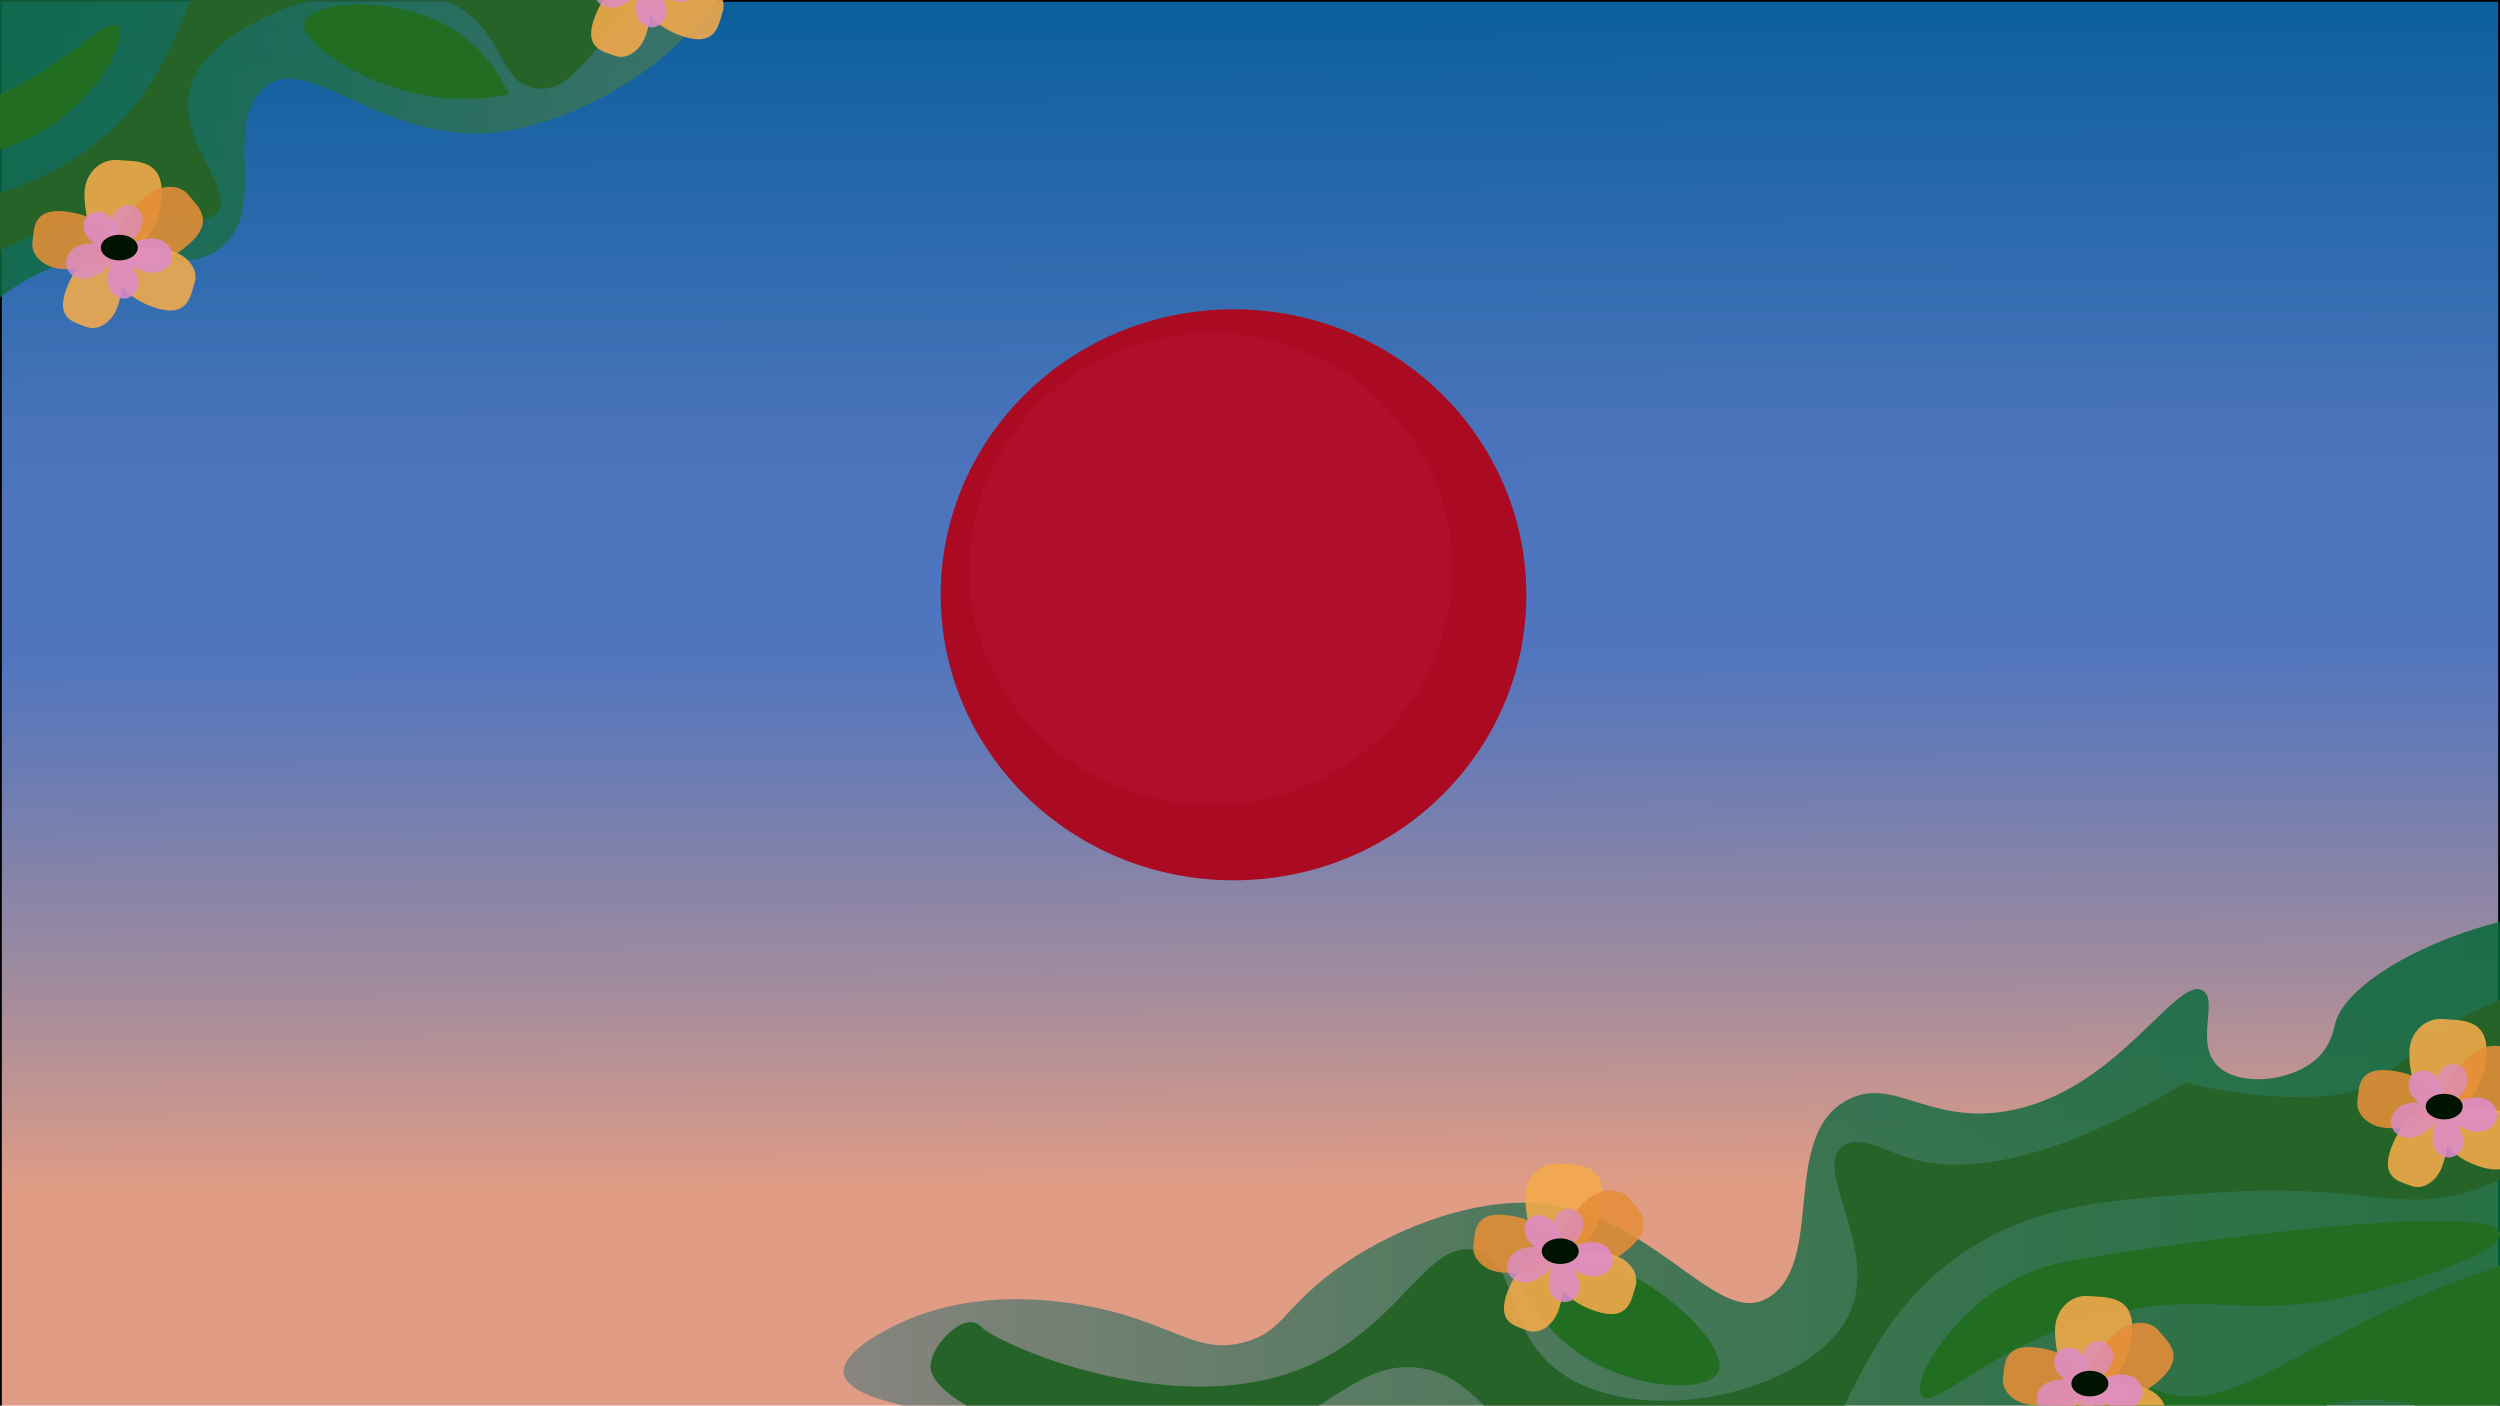 <svg xmlns="http://www.w3.org/2000/svg" xmlns:xlink="http://www.w3.org/1999/xlink" viewBox="0 0 1366 768"><defs><style>.cls-1{fill:url(#linear-gradient);}.cls-2{fill:#aa0b22;}.cls-3{fill:#af0e2d;}.cls-4,.cls-7{opacity:0.83;}.cls-4{fill:url(#linear-gradient-2);}.cls-5{fill:#256329;}.cls-6{fill:#216d21;}.cls-7{fill:url(#linear-gradient-3);}.cls-8{fill:#f4aa4a;}.cls-8,.cls-9{opacity:0.88;}.cls-9{fill:#e58e38;}.cls-10,.cls-11,.cls-12,.cls-13{fill:#dd8cc8;}.cls-10{opacity:0.8;}.cls-11{opacity:0.89;}.cls-12{opacity:0.86;}.cls-13{opacity:0.72;}.cls-14{fill:#001300;}</style><linearGradient id="linear-gradient" x1="684.6" y1="715.24" x2="679.98" y2="-232.72" gradientUnits="userSpaceOnUse"><stop offset="0.07" stop-color="#e09c85"/><stop offset="0.19" stop-color="#a18b9e"/><stop offset="0.32" stop-color="#677bb5"/><stop offset="0.38" stop-color="#5075be"/><stop offset="0.47" stop-color="#4d74bd"/><stop offset="0.51" stop-color="#4973bb"/><stop offset="0.56" stop-color="#3b6fb4"/><stop offset="0.75" stop-color="#0c5f9d"/><stop offset="0.92" stop-color="#005b97"/></linearGradient><linearGradient id="linear-gradient-2" x1="461" y1="681.88" x2="1507.85" y2="681.88" gradientUnits="userSpaceOnUse"><stop offset="0" stop-color="#666"/><stop offset="0" stop-color="#77807f"/><stop offset="0.09" stop-color="#617c72"/><stop offset="0.27" stop-color="#3e755d"/><stop offset="0.44" stop-color="#236f4c"/><stop offset="0.62" stop-color="#106b40"/><stop offset="0.8" stop-color="#046939"/><stop offset="0.99" stop-color="#006837"/></linearGradient><linearGradient id="linear-gradient-3" x1="1046.89" y1="743.83" x2="2006.43" y2="743.83" gradientTransform="translate(1742.2 610.84) rotate(172.58)" xlink:href="#linear-gradient-2"/></defs><g id="baggrund"><rect class="cls-1" x="0.5" y="0.5" width="1365" height="772"/><path d="M1365,1V772H1V1H1365m1-1H0V773H1366V0Z"/></g><g id="Layer_2" data-name="Layer 2"><ellipse class="cls-2" cx="674" cy="325" rx="160" ry="156"/><ellipse class="cls-3" cx="661.61" cy="310.91" rx="132.13" ry="128.83"/></g><g id="Layer_3" data-name="Layer 3"><path class="cls-4" d="M1462.3,507.54c-55.13-31.7-177.13,14.73-186.46,52.05-.75,3-2.14,11.42-9.5,18.43-13.32,12.71-41,15.86-53.45,5.43-14.74-12.39-.05-37.29-9.5-42.3-14.93-7.91-47.24,56.59-108.07,66.15-42.29,6.65-60.83-19.14-85.52-6.5-37.9,19.41-11.62,89.13-43.94,108.44-29.42,17.57-66.07-54.47-137.77-52-33.38,1.12-75.68,17.64-105.7,42.29-21.33,17.51-23.24,28.27-41.57,33.61-28.23,8.25-40.78-12.3-92.64-20.6-20.95-3.35-60.69-6.69-97.39,10.85-5.27,2.52-31.63,15.11-29.69,27.11,1.45,8.95,18,13.58,23.76,15.18,815.18,227.57,977.44,0,977.44,0C1524.29,678.7,1521.75,541.72,1462.3,507.54Z"/><path class="cls-5" d="M1356.5,550.5c-46.55,20.88-46.32,43.76-82,48-13.31,1.58-44,2.12-78.11-6.52l-1.89-.48c-84.34,50.26-130.87,49.74-158,39-7.67-3-22-10.14-30-4-15.55,12,18.9,54.59,5,89-18.36,45.44-117.61,68.11-162,32-28-22.74-19.7-57-42-64-29-9.07-43.67,49-107,68C631.75,772.17,546.13,734.71,536.18,725a8.43,8.43,0,0,0-4.68-2.54c-9.39-1.32-23.87,15.11-23,25,2.32,26.49,120.44,69.2,201,27,24.27-12.71,40-30.43,66-27,24.15,3.18,33.25,21.42,58,41,26.69,21.11,77.26,48.27,116,41,62-11.64,49.67-103.28,133-151,36.78-21.06,74.45-23.41,132-27,80.94-5,98.08,13.42,142-3,62.79-23.48,105.87-90.43,94-109C1440.67,524.12,1389.26,535.8,1356.5,550.5Z"/><path class="cls-6" d="M824,682c3.15,11.76,11.23,35.11,32,52.39,31,25.79,77.68,27.57,83,15,5.83-13.84-34-54.79-80-65.22A110.39,110.39,0,0,0,824,682Z"/><path class="cls-6" d="M1366,674c-2.94-19-185.19,5.94-235.31,15a104.56,104.56,0,0,0-31.58,11c-34.17,18.53-55.56,55.66-48.9,62.94,7.22,7.91,38.21-29.38,102.89-45,55-13.23,73.07,3.93,136.5-11C1319.43,700,1367.53,683.9,1366,674Z"/><path class="cls-6" d="M1362,693c-98,32.19-138.9,80.76-179,68-5.49-1.75-27.38-9.86-43,0-2.14,1.35-6,3.79-6,7,0,9,30.21,19.22,56,21,50.22,3.46,61.67-26.58,111-24,26.89,1.41,27.17,10.53,58,11,34.83.53,71.55-10.55,72-22,.52-13.13-47-17.28-48-34-1.2-20.43,68.39-38.24,67-43C1449,673.62,1412.14,676.53,1362,693Z"/><path class="cls-7" d="M-284.16,265c53.39,18.54,159.49-32.64,164.12-63.26.37-2.46.77-9.29,6.73-15.71,10.8-11.63,35.66-17.41,48-10.62,14.68,8.05,3.89,29.49,13,32.33,14.39,4.49,37.1-50.36,91.41-65.13,37.75-10.27,57.26,7.94,78.4-5,32.45-19.84,1.37-71.89,28.76-91C171.21,29.29,212,81.93,276.87,71.53c30.22-4.84,67-22.92,91.71-46C386.16,9.18,386.79.44,402.9-6c24.81-9.86,38.33,4.9,86.32,5.33,19.4.17,55.86-1.9,87.41-20.11,4.53-2.62,27.19-15.71,24.19-25-2.24-6.91-17.78-8.61-23.16-9.19C-186.74-138.38-310.76,60.86-310.76,60.86-358.14,137-341.72,245-284.16,265Z"/><path class="cls-5" d="M-192.42,218.51c40.16-22,37.59-40.1,69.59-47.68,11.93-2.83,39.75-6.89,71.66-4.1l1.77.16c71.48-49.75,113.82-54.84,139.59-49.57,7.28,1.5,21.07,5.42,27.68-.38,12.9-11.33-22.8-40.95-13.72-69.82,12-38.12,99.88-67.8,144-44.5,27.75,14.68,23.78,42.79,44.77,45.66,27.34,3.73,34.64-43.9,90.25-66.47,60.35-24.49,142-5,152.08,1.47a8,8,0,0,0,4.51,1.46c8.67-.07,20.14-14.78,18.33-22.5-4.84-20.68-116.6-40.48-185.48,2.44-20.74,12.93-33.19,28.81-57.2,29.18-22.28.34-32.43-13-56.94-25.57C232-45.24,183.21-60.74,148.75-50.4,93.59-33.85,114.26,37.18,43.43,84.8c-31.25,21-65.25,27.34-117.19,37-73,13.58-90.53,1-128.76,19.19-54.65,26-86.9,84.08-74.2,97.36C-266.21,249.35-220.68,234-192.42,218.51Z"/><path class="cls-6" d="M278,51.39C274,42.47,264.2,25,243.54,13.74c-30.84-16.73-73.45-12.61-77-2C162.68,23.36,203.09,51,246,53.84A115.4,115.4,0,0,0,278,51.39Z"/><path class="cls-6" d="M-213.78,121.94c4.63,14.69,167.71-26.63,212.33-39.72A105.76,105.76,0,0,0,26.12,69.78c29.15-18.7,44.76-50.6,38-55.58C56.7,8.81,32.38,42-24.8,62c-48.58,17-66.82,5.55-122.94,24.86C-174.13,95.89-216.19,114.28-213.78,121.94Z"/></g><g id="blomster"><path class="cls-8" d="M1141.24,708.15c9.13.87,25.8-1.15,23.68,21.29-2.29,24.16-19.54,32.2-28.67,31.33S1122,734.52,1123,724.58,1132.1,707.28,1141.24,708.15Z"/><path class="cls-9" d="M1179.52,727.08c4.81,6,16.21,14.36-1.32,28.53-18.88,15.25-35,10.66-39.79,4.7s10.56-26.38,18.33-32.65S1174.7,721.12,1179.52,727.08Z"/><path class="cls-8" d="M1183,775.41c-2.21,6.65-3.18,19.52-22,13.28-20.21-6.71-24.28-21.26-22.07-27.91s24.65-5.18,33-2.41S1185.2,768.76,1183,775.41Z"/><path class="cls-8" d="M1124,799.35c-6-2.38-17.84-3.76-10.68-21.83,7.72-19.46,21.5-22.93,27.5-20.55s3,24.19-.21,32.19S1130,801.73,1124,799.35Z"/><path class="cls-9" d="M1094.47,752.91c1-6.77-.45-19.34,19.47-16.47,21.44,3.08,28.21,16.42,27.24,23.19s-23.68,9.12-32.5,7.85S1093.49,759.69,1094.47,752.91Z"/><path class="cls-10" d="M1113.2,766.94c-1.62-4.91,1.63-10.4,7.26-12.26s17.22-1.27,18.85,3.64-7.34,12.29-13,14.15S1114.83,771.85,1113.2,766.94Z"/><path class="cls-11" d="M1170.66,761.19c-.39,5.16-5.5,9-11.42,8.53s-16.38-5.46-16-10.62,11.5-8.52,17.41-8.07S1171.06,756,1170.66,761.19Z"/><path class="cls-12" d="M1145.84,783.66c-4.51.92-9-2.33-10-7.25s.82-14.63,5.33-15.55,10,7.32,11,12.24S1150.35,782.74,1145.84,783.66Z"/><path class="cls-12" d="M1125.67,737.7c3.73-2.69,9.14-1.56,12.06,2.52s5.24,13.69,1.51,16.37-12.11-2.58-15-6.65S1121.93,740.38,1125.67,737.7Z"/><path class="cls-13" d="M1149,733.06c4.38,1.4,6.7,6.41,5.17,11.19s-7.86,12.38-12.24,11-5.15-11.26-3.63-16S1144.61,731.67,1149,733.06Z"/><ellipse class="cls-14" cx="1141.9" cy="756" rx="10.1" ry="7"/><path class="cls-8" d="M851.84,635.8c9.14.87,25.81-1.14,23.68,21.3-2.29,24.15-19.53,32.19-28.67,31.33s-14.2-26.26-13.26-36.2S842.7,634.94,851.84,635.8Z"/><path class="cls-9" d="M890.13,654.74c4.81,6,16.2,14.36-1.33,28.52-18.87,15.26-35,10.66-39.78,4.7s10.56-26.37,18.33-32.65S885.31,648.78,890.13,654.74Z"/><path class="cls-8" d="M893.59,703.06c-2.21,6.65-3.18,19.53-22,13.29-20.2-6.72-24.27-21.27-22.06-27.92s24.65-5.17,33-2.41S895.8,696.41,893.59,703.06Z"/><path class="cls-8" d="M834.64,727c-6-2.38-17.85-3.76-10.68-21.84,7.72-19.45,21.5-22.93,27.49-20.55s3,24.19-.2,32.2S840.64,729.38,834.64,727Z"/><path class="cls-9" d="M805.07,680.57c1-6.78-.44-19.34,19.48-16.48,21.44,3.09,28.21,16.42,27.23,23.2s-23.67,9.12-32.5,7.85S804.1,687.34,805.07,680.57Z"/><path class="cls-10" d="M823.81,694.6c-1.62-4.92,1.63-10.41,7.26-12.27s17.22-1.27,18.84,3.65-7.33,12.29-13,14.15S825.43,699.51,823.81,694.6Z"/><path class="cls-11" d="M881.27,688.85c-.39,5.16-5.51,9-11.42,8.52s-16.38-5.46-16-10.62,11.51-8.51,17.42-8.06S881.67,683.69,881.27,688.85Z"/><path class="cls-12" d="M856.44,711.31c-4.5.92-9-2.32-10-7.24s.83-14.64,5.34-15.55,10,7.31,11,12.23S861,710.4,856.44,711.31Z"/><path class="cls-12" d="M836.28,665.35c3.73-2.68,9.13-1.55,12.06,2.53s5.24,13.69,1.5,16.37-12.1-2.58-15-6.66S832.54,668,836.28,665.35Z"/><path class="cls-13" d="M859.59,660.72c4.39,1.4,6.7,6.41,5.18,11.19s-7.86,12.37-12.25,11-5.15-11.25-3.62-16S855.21,659.32,859.59,660.72Z"/><ellipse class="cls-14" cx="852.51" cy="683.65" rx="10.1" ry="7"/><path class="cls-8" d="M1334.84,556.8c9.14.87,25.81-1.14,23.68,21.3-2.29,24.15-19.53,32.19-28.67,31.33s-14.2-26.26-13.26-36.2S1325.7,555.94,1334.84,556.8Z"/><path class="cls-9" d="M1373.13,575.74c4.81,6,16.2,14.36-1.33,28.52-18.87,15.26-35,10.66-39.78,4.7s10.56-26.37,18.33-32.65S1368.31,569.78,1373.13,575.74Z"/><path class="cls-8" d="M1376.59,624.06c-2.21,6.65-3.18,19.53-21.95,13.29-20.2-6.72-24.27-21.27-22.06-27.92s24.65-5.17,33-2.41S1378.8,617.41,1376.59,624.06Z"/><path class="cls-8" d="M1317.64,648c-6-2.38-17.85-3.76-10.68-21.84,7.72-19.45,21.5-22.93,27.49-20.55s3,24.19-.2,32.2S1323.64,650.38,1317.64,648Z"/><path class="cls-9" d="M1288.07,601.57c1-6.78-.44-19.34,19.48-16.48,21.44,3.09,28.21,16.42,27.23,23.2s-23.67,9.12-32.5,7.85S1287.1,608.34,1288.07,601.57Z"/><path class="cls-10" d="M1306.81,615.6c-1.62-4.92,1.63-10.41,7.26-12.27s17.22-1.27,18.84,3.65-7.33,12.29-13,14.15S1308.43,620.51,1306.81,615.6Z"/><path class="cls-11" d="M1364.27,609.85c-.39,5.16-5.51,9-11.42,8.52s-16.38-5.46-16-10.62,11.51-8.51,17.42-8.06S1364.67,604.69,1364.27,609.85Z"/><path class="cls-12" d="M1339.44,632.31c-4.5.92-9-2.32-10-7.24s.83-14.64,5.34-15.55,10,7.31,11,12.23S1344,631.4,1339.44,632.31Z"/><path class="cls-12" d="M1319.28,586.35c3.73-2.68,9.13-1.55,12.06,2.53s5.24,13.69,1.5,16.37-12.1-2.58-15-6.66S1315.54,589,1319.28,586.35Z"/><path class="cls-13" d="M1342.59,581.72c4.39,1.4,6.7,6.41,5.18,11.19s-7.86,12.37-12.25,11-5.15-11.25-3.62-16S1338.21,580.32,1342.59,581.72Z"/><ellipse class="cls-14" cx="1335.51" cy="604.65" rx="10.1" ry="7"/><path class="cls-8" d="M64.53,87.44c9.14.87,25.81-1.15,23.68,21.29-2.29,24.16-19.53,32.2-28.67,31.33s-14.21-26.25-13.26-36.19S55.39,86.58,64.53,87.44Z"/><path class="cls-9" d="M102.81,106.37c4.82,6,16.21,14.36-1.32,28.53-18.87,15.25-35,10.66-39.79,4.7S72.27,113.22,80,107,98,100.41,102.81,106.37Z"/><path class="cls-8" d="M106.28,154.7c-2.21,6.65-3.18,19.53-22,13.29-20.2-6.72-24.27-21.27-22.06-27.92s24.65-5.18,33-2.41S108.49,148.05,106.28,154.7Z"/><path class="cls-8" d="M47.33,178.64c-6-2.38-17.85-3.76-10.68-21.83,7.72-19.46,21.5-22.93,27.49-20.55s3,24.19-.2,32.19S53.33,181,47.33,178.64Z"/><path class="cls-9" d="M17.76,132.21c1-6.78-.44-19.35,19.48-16.48,21.44,3.08,28.21,16.42,27.23,23.2S40.79,148,32,146.77,16.79,139,17.76,132.21Z"/><path class="cls-10" d="M36.5,146.23c-1.62-4.91,1.63-10.4,7.26-12.26S61,132.7,62.6,137.61s-7.34,12.29-13,14.15S38.12,151.15,36.5,146.23Z"/><path class="cls-11" d="M94,140.49c-.39,5.16-5.51,9-11.42,8.52s-16.38-5.46-16-10.62,11.5-8.52,17.42-8.06S94.35,135.33,94,140.49Z"/><path class="cls-12" d="M69.13,163c-4.5.92-9-2.33-10-7.24s.83-14.64,5.34-15.55,10,7.31,11,12.23S73.64,162,69.13,163Z"/><path class="cls-12" d="M49,117c3.74-2.68,9.14-1.55,12.07,2.52s5.24,13.69,1.5,16.38-12.1-2.58-15-6.66S45.23,119.67,49,117Z"/><path class="cls-13" d="M72.28,112.36c4.39,1.39,6.7,6.4,5.18,11.19s-7.86,12.37-12.25,11-5.15-11.26-3.62-16S67.9,111,72.28,112.36Z"/><ellipse class="cls-14" cx="65.2" cy="135.29" rx="10.1" ry="7"/><path class="cls-8" d="M394.84,6.52c-2.21,6.65-3.18,19.53-21.95,13.29-20.21-6.72-24.28-21.27-22.07-27.92s24.65-5.18,33-2.41S397.05-.13,394.84,6.52Z"/><path class="cls-8" d="M335.89,30.46c-6-2.38-17.85-3.76-10.68-21.83,7.71-19.46,21.49-22.93,27.49-20.55s3,24.19-.21,32.19S341.88,32.84,335.89,30.46Z"/><path class="cls-10" d="M325.06-1.95c-1.63-4.91,1.62-10.4,7.25-12.26s17.23-1.27,18.85,3.64-7.34,12.29-13,14.15S326.68,3,325.06-1.95Z"/><path class="cls-11" d="M382.52-7.69c-.4,5.16-5.51,9-11.43,8.52s-16.38-5.46-16-10.62,11.5-8.52,17.41-8.06S382.91-12.85,382.52-7.69Z"/><path class="cls-12" d="M357.69,14.77c-4.51.92-9-2.33-10-7.24S348.55-7.11,353.05-8,363-.71,364,4.21,362.2,13.86,357.69,14.77Z"/></g></svg>
